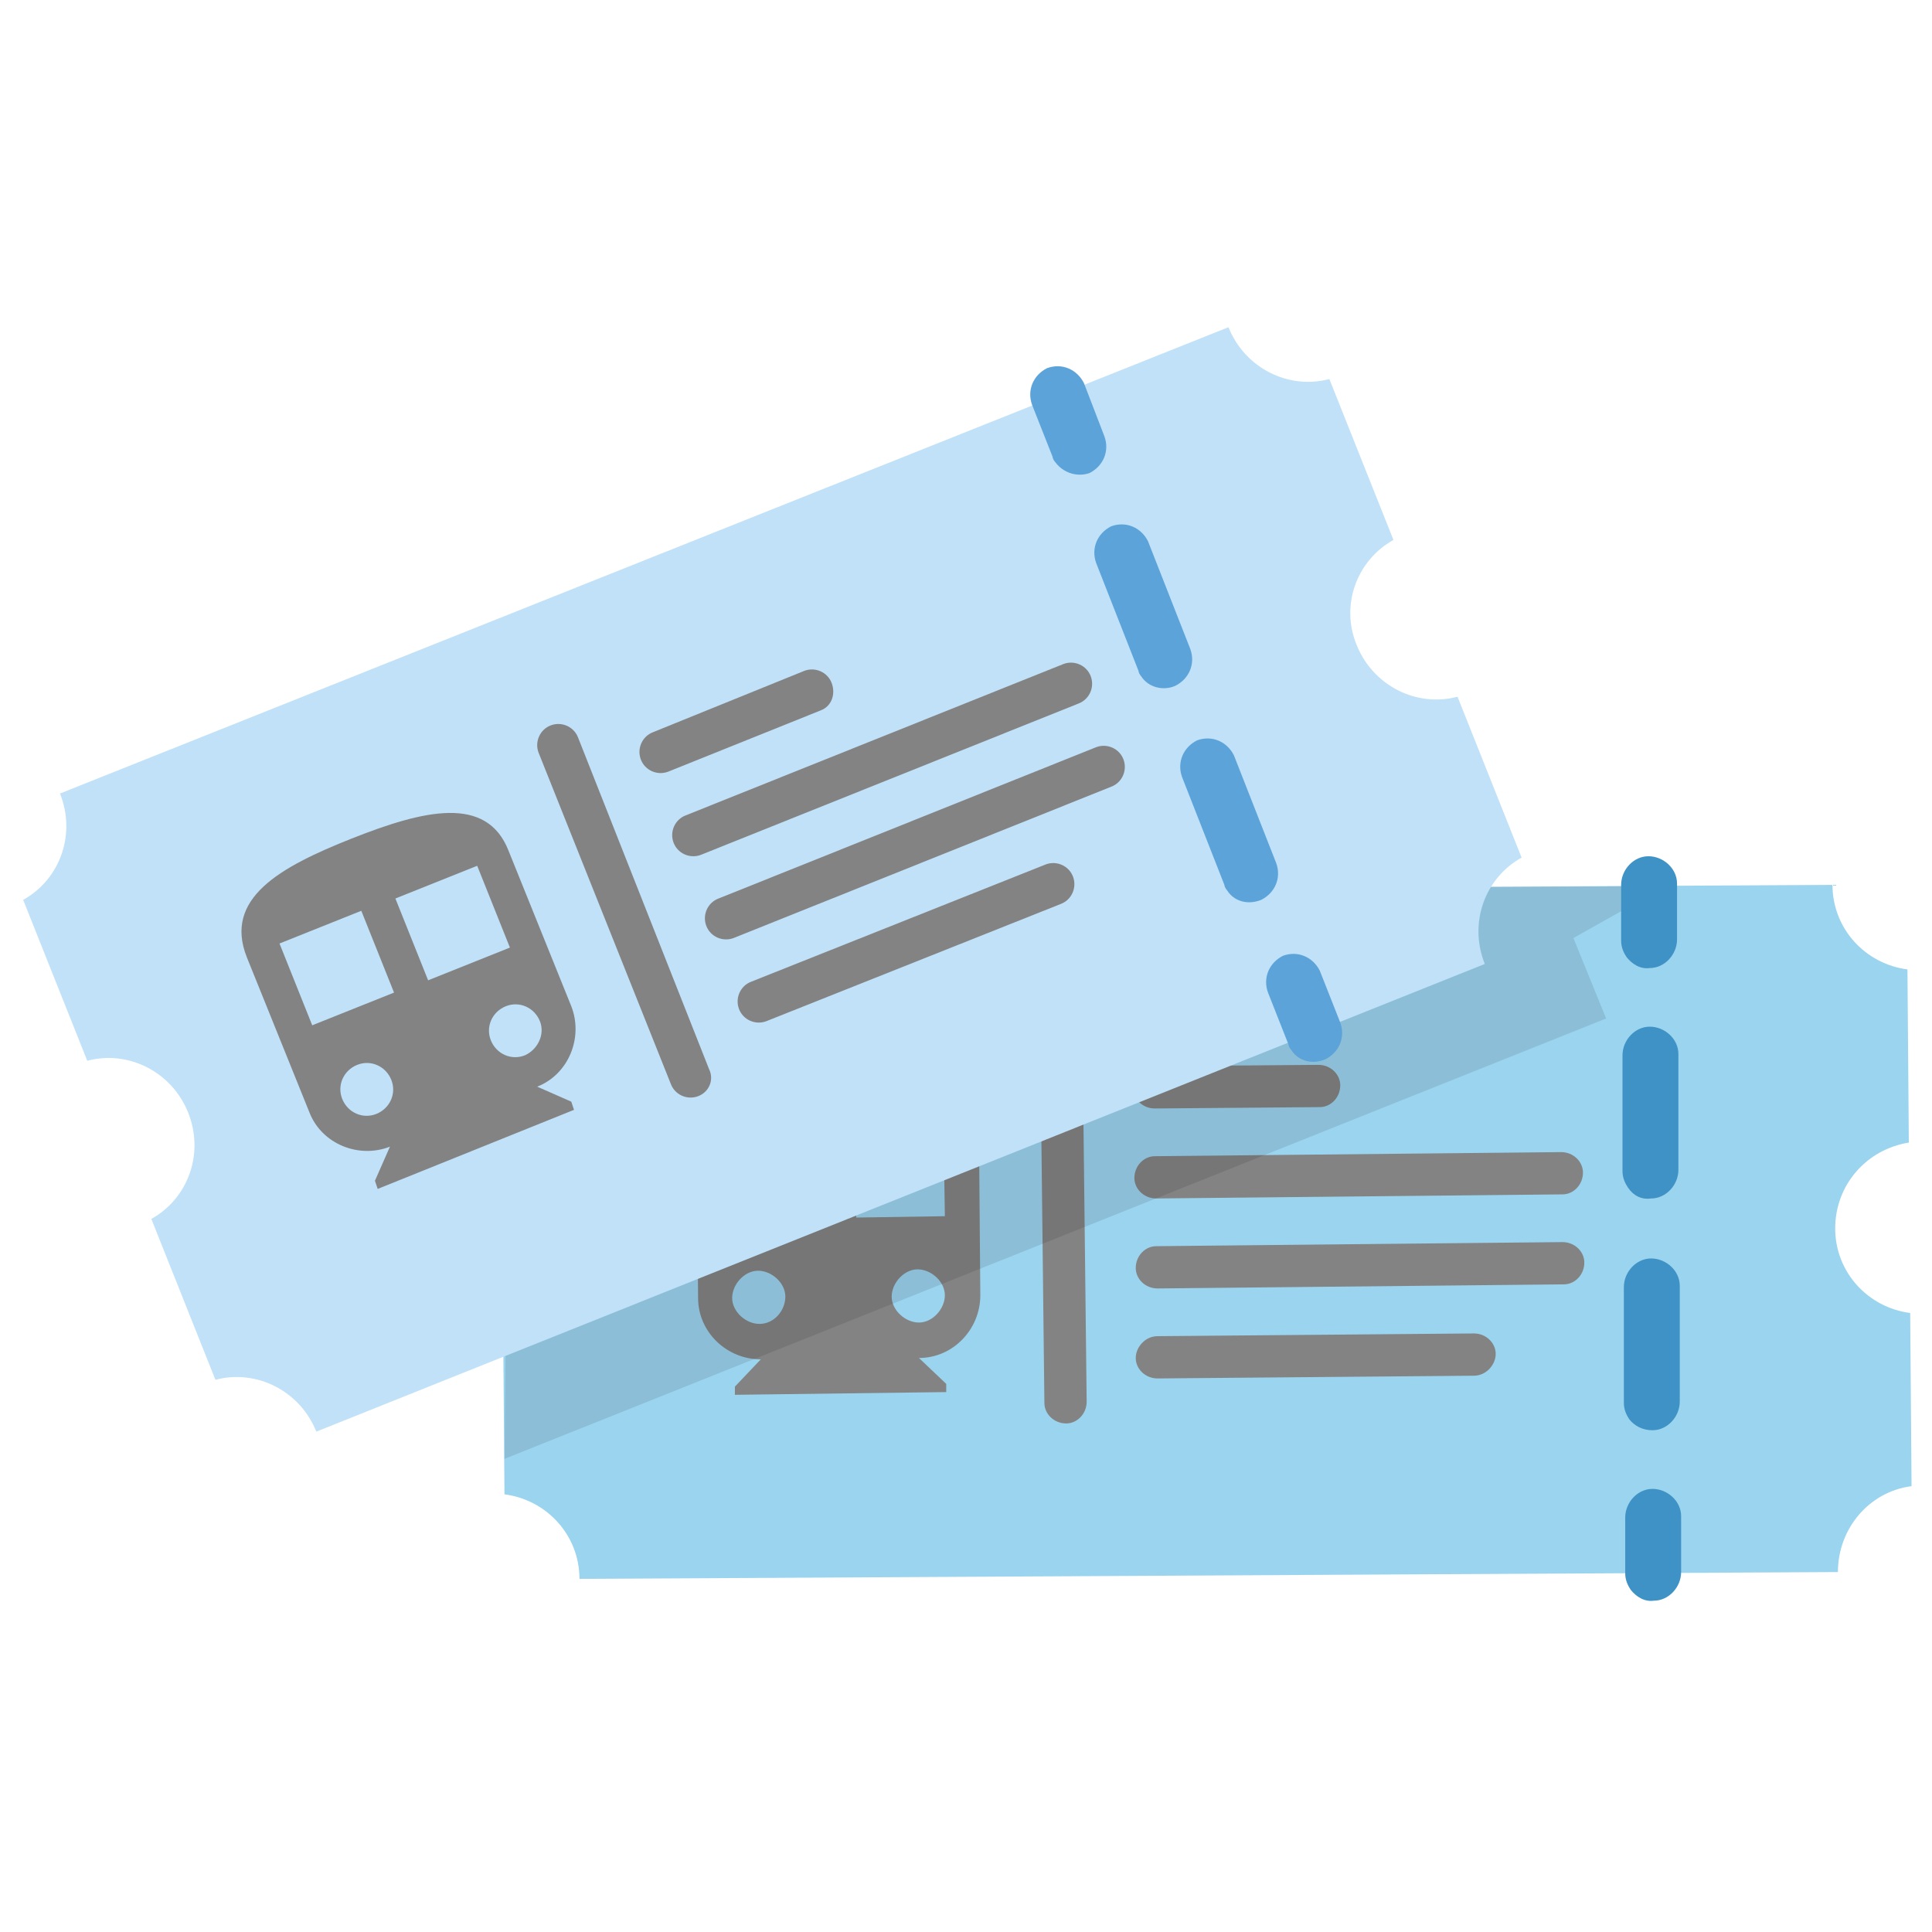 <?xml version="1.0" encoding="utf-8"?>
<!-- Generator: Adobe Illustrator 22.0.1, SVG Export Plug-In . SVG Version: 6.00 Build 0)  -->
<svg version="1.1" id="Calque_1" xmlns="http://www.w3.org/2000/svg" xmlns:xlink="http://www.w3.org/1999/xlink" x="0px" y="0px"
	 viewBox="0 0 141.7 141.7" style="enable-background:new 0 0 141.7 141.7;" xml:space="preserve">
<style type="text/css">
	.st0{fill:#9BD4EE;}
	.st1{fill:#838384;}
	.st2{opacity:0.1;fill:#010101;enable-background:new    ;}
	.st3{fill:#C0E1F7;}
	.st4{fill:#5BA3D9;}
	.st5{fill:#3F92C6;}
</style>
<g>
	<path class="st0" d="M140,83.8l-0.1-12.7c-3.1-0.4-5.5-3-5.5-6.2l-92.3,0.5c0,3.2-2.3,5.9-5.4,6.3l0.1,12.7c3.1,0.4,5.5,3,5.5,6.2
		l0,0c0,3.2-2.3,5.9-5.4,6.3l0.1,12.7c3.1,0.4,5.5,3,5.5,6.2l0,0l0,0l92.3-0.5l0,0l0,0c0-3.2,2.3-5.9,5.4-6.3l-0.1-12.7
		c-3.1-0.4-5.5-3-5.5-6.2l0,0C134.6,86.9,136.9,84.3,140,83.8z"/>
	<g>
		<path class="st1" d="M78.2,104.4c-0.9,0-1.6-0.7-1.6-1.5l-0.3-26.2c0-0.9,0.7-1.6,1.5-1.6s1.6,0.7,1.6,1.5l0.3,26.2
			C79.7,103.7,79,104.4,78.2,104.4z"/>
		<path class="st1" d="M96.8,81.2l-12.1,0.1c-0.9,0-1.6-0.7-1.6-1.5c0-0.9,0.7-1.6,1.5-1.6l12.1-0.1c0.9,0,1.6,0.7,1.6,1.5
			C98.3,80.5,97.6,81.2,96.8,81.2z"/>
		<path class="st1" d="M114.6,87.6l-29.8,0.3c-0.9,0-1.6-0.7-1.6-1.5c0-0.9,0.7-1.6,1.5-1.6l29.8-0.3c0.9,0,1.6,0.7,1.6,1.5
			C116.1,86.9,115.4,87.6,114.6,87.6z"/>
		<path class="st1" d="M114.7,94.2l-29.8,0.3c-0.9,0-1.6-0.7-1.6-1.5c0-0.9,0.7-1.6,1.5-1.6l29.8-0.3c0.9,0,1.6,0.7,1.6,1.5
			C116.2,93.5,115.5,94.2,114.7,94.2z"/>
		<path class="st1" d="M108.1,100.9l-23.2,0.2c-0.9,0-1.6-0.7-1.6-1.5S84,98,84.9,98l23.2-0.2c0.9,0,1.6,0.7,1.6,1.5
			S109,100.9,108.1,100.9z"/>
	</g>
	<g>
		<g id="directions-subway_16_">
			<path class="st1" d="M61.4,77.6c-5.7,0.1-10.4,0.8-10.3,5.3l0.1,12.3c0,2.5,2.1,4.5,4.6,4.5l-1.9,2l0,0.6l15.5-0.2l0-0.6l-2-1.9
				c2.5,0,4.5-2.1,4.5-4.6l-0.1-12.3C71.7,78.2,67.1,77.6,61.4,77.6z M55.7,97.1c-1,0-2-0.9-2-1.9c0-1,0.9-2,1.9-2s2,0.9,2,1.9
				S56.8,97.1,55.7,97.1z M60.2,89.3l-6.5,0.1l-0.1-6.5l6.5-0.1L60.2,89.3z M67.4,97c-1,0-2-0.9-2-1.9c0-1,0.9-2,1.9-2
				c1,0,2,0.9,2,1.9S68.4,97,67.4,97z M69.3,89.2l-6.5,0.1l-0.1-6.5l6.5-0.1L69.3,89.2z"/>
		</g>
	</g>
	<path class="st2" d="M37,107l80.8-32.3l-2.4-5.9l4.8-2.7l-0.4-1.1l-77.5,0.4c0,3.2-2.3,5.9-5.4,6.3l0.1,12.7c3.1,0.4,5.5,3,5.5,6.2
		l0,0c0,3.2-2.3,5.9-5.4,6.3L37,107z"/>
	<path class="st3" d="M102.2,39.6l-4.7-11.8c-3,0.8-6.2-0.8-7.4-3.8L4.4,58.2c1.2,3,0,6.3-2.7,7.8l4.7,11.8c3-0.8,6.2,0.8,7.4,3.8
		l0,0c1.2,3,0,6.3-2.7,7.8l4.7,11.8c3-0.8,6.2,0.8,7.4,3.8l0,0l0,0l85.7-34.3l0,0l0,0c-1.2-3,0-6.3,2.7-7.8l-4.7-11.8
		c-3,0.8-6.2-0.8-7.4-3.8l0,0C98.3,44.4,99.5,41.1,102.2,39.6z"/>
	<g>
		<path class="st4" d="M77.4,33.9c-0.1-0.1-0.2-0.3-0.2-0.4l-1.5-3.8c-0.4-1.1,0.1-2.2,1.1-2.7c1.1-0.4,2.2,0.1,2.7,1.1L81,32
			c0.4,1.1-0.1,2.2-1.1,2.7C79,35,78,34.7,77.4,33.9z"/>
		<path class="st4" d="M90,65.3c-0.1-0.1-0.2-0.3-0.2-0.4l-3.1-7.9c-0.4-1.1,0.1-2.2,1.1-2.7c1.1-0.4,2.2,0.1,2.7,1.1l3.1,7.9
			c0.4,1.1-0.1,2.2-1.1,2.7C91.5,66.4,90.5,66.1,90,65.3z M83.7,49.6c-0.1-0.1-0.2-0.3-0.2-0.4l-3.1-7.9c-0.4-1.1,0.1-2.2,1.1-2.7
			c1.1-0.4,2.2,0.1,2.7,1.1l3.1,7.9c0.4,1.1-0.1,2.2-1.1,2.7C85.3,50.7,84.2,50.4,83.7,49.6z"/>
		<path class="st4" d="M94.7,77c-0.1-0.1-0.2-0.3-0.2-0.4l-1.5-3.8c-0.4-1.1,0.1-2.2,1.1-2.7c1.1-0.4,2.2,0.1,2.7,1.1l1.5,3.8
			c0.4,1.1-0.1,2.2-1.1,2.7C96.2,78.1,95.2,77.8,94.7,77z"/>
	</g>
	<g>
		<path class="st5" d="M119.3,70.2c-0.2-0.3-0.4-0.7-0.4-1.2l0-4.1c0-1.1,0.9-2.1,2-2.1c1.1,0,2.1,0.9,2.1,2l0,4.1
			c0,1.1-0.9,2.1-2,2.1C120.3,71.1,119.7,70.7,119.3,70.2z"/>
		<path class="st5" d="M119.5,104.1c-0.2-0.3-0.4-0.7-0.4-1.2l0-8.5c0-1.1,0.9-2.1,2-2.1c1.1,0,2.1,0.9,2.1,2l0,8.5
			c0,1.1-0.9,2.1-2,2.1C120.5,104.9,119.9,104.6,119.5,104.1z M119.4,87.1c-0.2-0.3-0.4-0.7-0.4-1.2l0-8.5c0-1.1,0.9-2.1,2-2.1
			c1.1,0,2.1,0.9,2.1,2l0,8.5c0,1.1-0.9,2.1-2,2.1C120.4,88,119.8,87.7,119.4,87.1z"/>
		<path class="st5" d="M119.6,116.6c-0.2-0.3-0.4-0.7-0.4-1.2l0-4.1c0-1.1,0.9-2.1,2-2.1c1.1,0,2.1,0.9,2.1,2l0,4.1
			c0,1.1-0.9,2.1-2,2.1C120.6,117.5,120,117.1,119.6,116.6z"/>
	</g>
	<g>
		<path class="st1" d="M51.2,80.4c-0.8,0.3-1.7-0.1-2-0.9l-9.7-24.3c-0.3-0.8,0.1-1.7,0.9-2s1.7,0.1,2,0.9L52,78.4
			C52.4,79.2,52,80.1,51.2,80.4z"/>
		<path class="st1" d="M60.2,52.1l-11.2,4.5c-0.8,0.3-1.7-0.1-2-0.9c-0.3-0.8,0.1-1.7,0.9-2L59,49.2c0.8-0.3,1.7,0.1,2,0.9
			C61.3,50.9,61,51.8,60.2,52.1z"/>
		<path class="st1" d="M79.1,51.6L51.4,62.7c-0.8,0.3-1.7-0.1-2-0.9c-0.3-0.8,0.1-1.7,0.9-2l27.7-11.1c0.8-0.3,1.7,0.1,2,0.9
			C80.3,50.4,79.9,51.3,79.1,51.6z"/>
		<path class="st1" d="M81.5,57.7L53.8,68.8c-0.8,0.3-1.7-0.1-2-0.9c-0.3-0.8,0.1-1.7,0.9-2l27.7-11.1c0.8-0.3,1.7,0.1,2,0.9
			C82.7,56.5,82.3,57.4,81.5,57.7z"/>
		<path class="st1" d="M77.8,66.3l-21.6,8.6c-0.8,0.3-1.7-0.1-2-0.9c-0.3-0.8,0.1-1.7,0.9-2l21.6-8.6c0.8-0.3,1.7,0.1,2,0.9
			C79,65.1,78.6,66,77.8,66.3z"/>
	</g>
	<g>
		<g id="directions-subway_15_">
			<path class="st1" d="M25.8,61.5c-5.3,2.1-9.4,4.4-7.7,8.7l4.6,11.4c0.9,2.3,3.6,3.4,5.9,2.5l-1.1,2.5l0.2,0.6l14.4-5.8l-0.2-0.6
				l-2.5-1.1c2.3-0.9,3.4-3.6,2.5-5.9l-4.6-11.4C35.7,58.3,31.1,59.4,25.8,61.5z M27.6,81.7c-1,0.4-2.1-0.1-2.5-1.1
				c-0.4-1,0.1-2.1,1.1-2.5c1-0.4,2.1,0.1,2.5,1.1C29.1,80.2,28.6,81.3,27.6,81.7z M28.9,72.8l-6,2.4l-2.4-6l6-2.4L28.9,72.8z
				 M38.5,77.4c-1,0.4-2.1-0.1-2.5-1.1c-0.4-1,0.1-2.1,1.1-2.5c1-0.4,2.1,0.1,2.5,1.1S39.4,77,38.5,77.4z M37.4,69.5l-6,2.4l-2.4-6
				l6-2.4L37.4,69.5z"/>
		</g>
	</g>
</g>
</svg>

